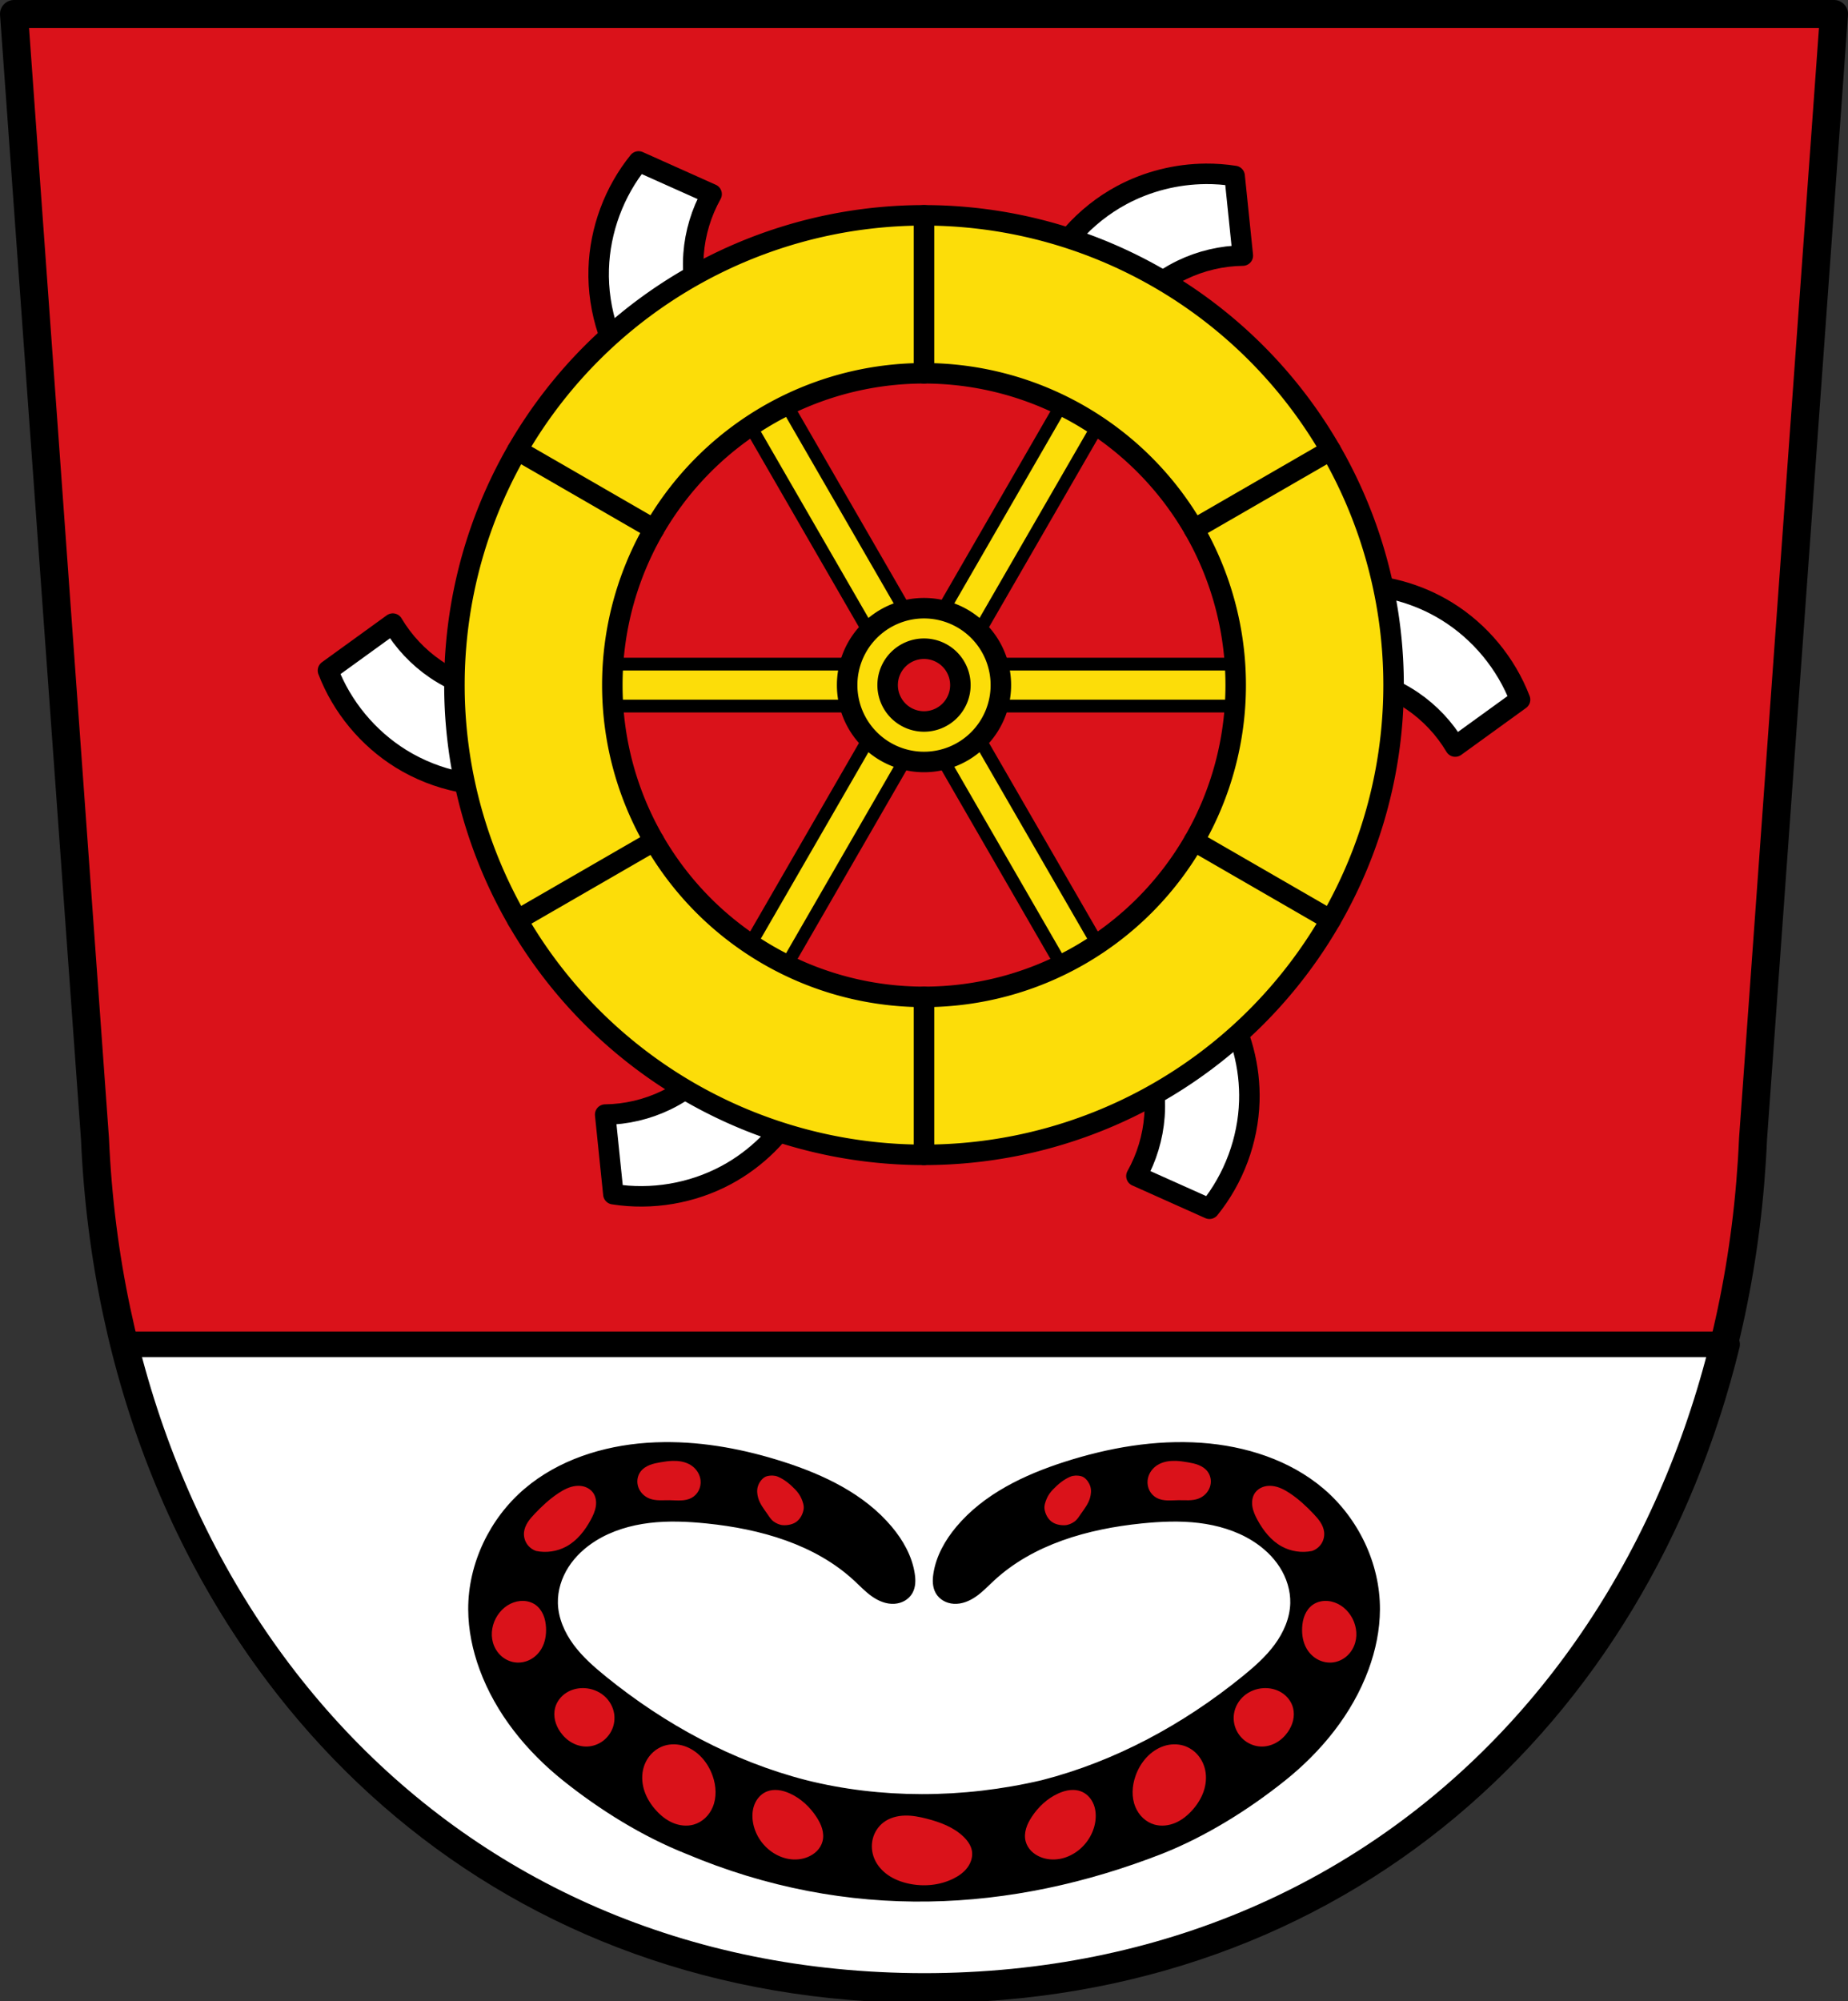 <?xml version="1.0" encoding="UTF-8" standalone="no"?>
<!-- Created with Inkscape (http://www.inkscape.org/) -->

<svg
   xmlns:dc="http://purl.org/dc/elements/1.1/"
   xmlns:cc="http://creativecommons.org/ns#"
   xmlns:rdf="http://www.w3.org/1999/02/22-rdf-syntax-ns#"
   xmlns:svg="http://www.w3.org/2000/svg"
   xmlns="http://www.w3.org/2000/svg"
   xmlns:sodipodi="http://sodipodi.sourceforge.net/DTD/sodipodi-0.dtd"
   xmlns:inkscape="http://www.inkscape.org/namespaces/inkscape"
   width="190.934mm"
   height="206.686mm"
   viewBox="0 0 190.934 206.686"
   version="1.1"
   id="svg1022"
   inkscape:version="0.92.5 (2060ec1f9f, 2020-04-08)"
   sodipodi:docname="DEU Rommelsried (Kutzenhausen) COA.svg">
  <rect x="0" y="0" width="190.934" height="206.686" fill="#333333" stroke="none"/>
  <defs
     id="defs1016">
    <inkscape:path-effect
       effect="spiro"
       id="path-effect1212"
       is_visible="true" />
    <inkscape:path-effect
       effect="spiro"
       id="path-effect1168"
       is_visible="true" />
    <inkscape:path-effect
       effect="spiro"
       id="path-effect1164"
       is_visible="true" />
    <inkscape:path-effect
       effect="spiro"
       id="path-effect1159"
       is_visible="true" />
    <inkscape:path-effect
       effect="spiro"
       id="path-effect1155"
       is_visible="true" />
    <inkscape:path-effect
       effect="spiro"
       id="path-effect1151"
       is_visible="true" />
    <inkscape:path-effect
       effect="spiro"
       id="path-effect1147"
       is_visible="true" />
    <inkscape:path-effect
       effect="spiro"
       id="path-effect1143"
       is_visible="true" />
    <inkscape:path-effect
       effect="spiro"
       id="path-effect1139"
       is_visible="true" />
    <inkscape:path-effect
       effect="spiro"
       id="path-effect1011"
       is_visible="true" />
    <inkscape:path-effect
       effect="spiro"
       id="path-effect1011-3"
       is_visible="true" />
    <inkscape:path-effect
       effect="spiro"
       id="path-effect1139-3"
       is_visible="true" />
  </defs>
  <sodipodi:namedview
     id="base"
     pagecolor="#ffffff"
     bordercolor="#666666"
     borderopacity="1.0"
     inkscape:pageopacity="0.0"
     inkscape:pageshadow="2"
     inkscape:zoom="1.015137"
     inkscape:cx="360.81982"
     inkscape:cy="390.5877"
     inkscape:document-units="mm"
     inkscape:current-layer="layer1"
     showgrid="false"
     inkscape:window-width="1920"
     inkscape:window-height="1046"
     inkscape:window-x="-11"
     inkscape:window-y="-11"
     inkscape:window-maximized="1"
     fit-margin-top="0"
     fit-margin-left="0"
     fit-margin-right="0"
     fit-margin-bottom="0"
     inkscape:snap-midpoints="true"
     inkscape:snap-smooth-nodes="true"
     inkscape:snap-nodes="true" />
  <g
     inkscape:label="Ebene 1"
     inkscape:groupmode="layer"
     id="layer1"
     transform="translate(-86.84,-37.245)">
    <path
       style="fill:#da121a;fill-opacity:1;fill-rule:evenodd;stroke:none;stroke-width:2.893;stroke-linecap:round;stroke-linejoin:round;stroke-miterlimit:4;stroke-dasharray:none;stroke-opacity:1"
       inkscape:connector-curvature="0"
       d="m 276.328,38.691 -8.367,116.186 c -2.093,48.873 -35.506,87.579 -85.653,87.607 -50.102,-0.06 -83.53,-38.781 -85.653,-87.607 L 88.287,38.691 h 94.018 z"
       id="path10563-0-6-2-8-3"
       sodipodi:nodetypes="ccccccc" />
    <path
       style="fill:#ffffff;fill-opacity:1;stroke:#000000;stroke-width:10;stroke-linecap:round;stroke-linejoin:round;stroke-miterlimit:4;stroke-dasharray:none;stroke-opacity:1;paint-order:fill markers stroke"
       d="M 48.342 523.953 C 84.067 669.385 199.593 775.514 360.82 775.707 C 522.217 775.619 637.73 669.513 673.359 523.953 L 48.342 523.953 z "
       transform="matrix(0.265,0,0,0.265,86.84,37.245)"
       id="rect2871" />
    <path
       style="fill:none;fill-rule:evenodd;stroke:#000000;stroke-width:2.893;stroke-linecap:round;stroke-linejoin:round;stroke-miterlimit:4;stroke-dasharray:none;stroke-opacity:1"
       inkscape:connector-curvature="0"
       d="m 276.328,38.691 -8.367,116.186 c -2.093,48.873 -35.506,87.579 -85.653,87.607 -50.102,-0.06 -83.53,-38.781 -85.653,-87.607 L 88.287,38.691 h 94.018 z"
       id="path10563-0-6-2-8"
       sodipodi:nodetypes="ccccccc" />
    <path
       inkscape:connector-curvature="0"
       style="fill:#ffffff;stroke:#000000;stroke-width:2.117;stroke-linecap:round;stroke-linejoin:round;stroke-miterlimit:4;stroke-dasharray:none;stroke-opacity:1;fill-opacity:1"
       d="m 152.819,53.918 c -2.527,3.122 -3.998,7.084 -4.121,11.099 -0.133,4.353 1.329,8.738 4.048,12.14 l 7.379,-5.741 c -1.26,-2.431 -1.829,-5.214 -1.626,-7.945 0.161,-2.162 0.803,-4.286 1.864,-6.176 z m 58.583,1.281 c -3.011,0.023 -6.019,0.778 -8.673,2.203 -3.837,2.061 -6.903,5.52 -8.49,9.576 l 8.661,3.52 c 1.476,-2.306 3.602,-4.192 6.068,-5.381 1.952,-0.941 4.113,-1.448 6.28,-1.474 l -0.847,-8.222 c -0.992,-0.157 -1.996,-0.23 -3,-0.223 z m 14.838,42.421 c -0.816,0.013 -1.631,0.08 -2.439,0.203 l 1.282,9.261 c 2.735,0.125 5.431,1.023 7.694,2.565 1.791,1.22 3.311,2.838 4.417,4.702 l 6.696,-4.845 c -1.44,-3.75 -4.135,-7.005 -7.551,-9.118 -3.009,-1.862 -6.563,-2.823 -10.1,-2.767 z m -98.818,4.033 -6.697,4.845 c 1.44,3.75 4.136,7.005 7.551,9.118 3.704,2.292 8.232,3.218 12.538,2.565 l -1.283,-9.261 c -2.735,-0.125 -5.431,-1.023 -7.694,-2.565 -1.791,-1.22 -3.311,-2.838 -4.417,-4.702 z m 84.448,37.194 -7.379,5.741 c 1.26,2.431 1.829,5.215 1.626,7.946 -0.161,2.162 -0.802,4.286 -1.863,6.176 l 7.544,3.377 c 2.527,-3.122 3.998,-7.084 4.121,-11.099 0.108,-3.537 -0.837,-7.095 -2.654,-10.13 -0.419,-0.7 -0.885,-1.373 -1.395,-2.011 z m -50.155,6.659 c -1.476,2.306 -3.602,4.192 -6.068,5.381 -1.952,0.941 -4.113,1.449 -6.281,1.474 l 0.847,8.221 c 3.967,0.628 8.134,-0.079 11.672,-1.98 3.117,-1.675 5.727,-4.272 7.447,-7.363 0.397,-0.713 0.746,-1.453 1.044,-2.213 z"
       id="path1009" />
    <path
       inkscape:connector-curvature="0"
       style="fill:#fcdd09;fill-opacity:1;stroke:#000000;stroke-width:1.323;stroke-linecap:round;stroke-linejoin:round;stroke-miterlimit:4;stroke-dasharray:none;stroke-opacity:1;paint-order:fill markers stroke"
       d="m 166.817,76.84 -3.752,2.166 13.66,23.659 3.752,-2.166 z m 30.981,0 -13.66,23.659 3.752,2.166 13.66,-23.659 z m -50.222,28.996 v 4.333 h 27.319 v -4.333 z m 42.145,0 v 4.333 h 27.319 v -4.333 z m -12.996,7.503 -13.66,23.659 3.752,2.166 13.66,-23.659 z m 11.165,0 -3.752,2.166 13.66,23.659 3.752,-2.166 z"
       id="rect959" />
    <path
       inkscape:connector-curvature="0"
       style="fill:#fcdd09;fill-opacity:1;stroke:#000000;stroke-width:2.117;stroke-linecap:round;stroke-linejoin:round;stroke-miterlimit:4;stroke-dasharray:none;stroke-opacity:1;paint-order:fill markers stroke"
       d="m 182.308,59.485 a 48.517,48.517 0 0 0 -48.517,48.517 48.517,48.517 0 0 0 48.517,48.517 48.517,48.517 0 0 0 48.516,-48.517 48.517,48.517 0 0 0 -48.516,-48.517 z m 0,16.314 a 32.203,32.203 0 0 1 32.203,32.203 32.203,32.203 0 0 1 -32.203,32.203 32.203,32.203 0 0 1 -32.203,-32.203 32.203,32.203 0 0 1 32.203,-32.203 z m 0,24.262 a 7.941,7.941 0 0 0 -7.941,7.941 7.941,7.941 0 0 0 7.941,7.941 7.941,7.941 0 0 0 7.941,-7.941 7.941,7.941 0 0 0 -7.941,-7.941 z m 0,4.183 a 3.758,3.758 0 0 1 3.758,3.758 3.758,3.758 0 0 1 -3.758,3.758 3.758,3.758 0 0 1 -3.758,-3.758 3.758,3.758 0 0 1 3.758,-3.758 z"
       id="path855" />
    <path
       style="fill:#fcdd09;stroke:#000000;stroke-width:2.117;stroke-linecap:round;stroke-linejoin:round;stroke-miterlimit:4;stroke-dasharray:none;stroke-opacity:1;fill-opacity:1"
       d="M 182.307,59.485 V 75.799"
       id="path896"
       inkscape:connector-curvature="0" />
    <path
       style="fill:#fcdd09;stroke:#000000;stroke-width:2.117;stroke-linecap:round;stroke-linejoin:round;stroke-miterlimit:4;stroke-dasharray:none;stroke-opacity:1;fill-opacity:1"
       d="m 182.307,140.205 v 16.314"
       id="path896-5"
       inkscape:connector-curvature="0" />
    <path
       style="fill:#fcdd09;stroke:#000000;stroke-width:2.117;stroke-linecap:round;stroke-linejoin:round;stroke-miterlimit:4;stroke-dasharray:none;stroke-opacity:1;fill-opacity:1"
       d="m 224.324,83.744 -14.128,8.157"
       id="path896-9"
       inkscape:connector-curvature="0" />
    <path
       style="fill:#fcdd09;stroke:#000000;stroke-width:2.117;stroke-linecap:round;stroke-linejoin:round;stroke-miterlimit:4;stroke-dasharray:none;stroke-opacity:1;fill-opacity:1"
       d="m 154.419,124.104 -14.128,8.157"
       id="path896-5-8"
       inkscape:connector-curvature="0" />
    <path
       style="fill:#fcdd09;stroke:#000000;stroke-width:2.117;stroke-linecap:round;stroke-linejoin:round;stroke-miterlimit:4;stroke-dasharray:none;stroke-opacity:1;fill-opacity:1"
       d="m 140.291,83.744 14.128,8.157"
       id="path896-9-1"
       inkscape:connector-curvature="0" />
    <path
       style="fill:#fcdd09;stroke:#000000;stroke-width:2.117;stroke-linecap:round;stroke-linejoin:round;stroke-miterlimit:4;stroke-dasharray:none;stroke-opacity:1;fill-opacity:1"
       d="m 210.196,124.104 14.128,8.157"
       id="path896-5-8-2"
       inkscape:connector-curvature="0" />
    <path
       style="fill:#000000;stroke:#000000;stroke-width:0.265px;stroke-linecap:butt;stroke-linejoin:miter;stroke-opacity:1"
       d="m 155.45,186.323 c -0.595,0.006 -1.191,0.03 -1.785,0.072 -4.524,0.319 -9.069,1.761 -12.525,4.697 -3.582,3.042 -5.808,7.669 -5.793,12.368 0.007,2.109 0.445,4.205 1.174,6.184 1.667,4.526 4.831,8.405 8.6,11.415 3.769,3.01 8.132,5.728 12.614,7.51 16.78,7.088 33.617,6.076 49.16,0 4.482,-1.782 8.845,-4.5 12.614,-7.51 3.769,-3.01 6.933,-6.889 8.6,-11.415 0.729,-1.979 1.167,-4.075 1.174,-6.184 0.015,-4.699 -2.211,-9.326 -5.792,-12.368 -3.456,-2.936 -8.002,-4.378 -12.525,-4.697 -4.759,-0.336 -9.548,0.499 -14.091,1.957 -4.167,1.338 -8.3,3.303 -11.116,6.654 -1.156,1.375 -2.077,3 -2.349,4.775 -0.051,0.331 -0.079,0.668 -0.05,1.001 0.029,0.334 0.117,0.666 0.285,0.956 0.174,0.3 0.433,0.548 0.733,0.721 0.301,0.173 0.643,0.271 0.989,0.296 0.806,0.059 1.598,-0.275 2.259,-0.74 0.661,-0.465 1.219,-1.059 1.812,-1.609 4.094,-3.796 9.788,-5.384 15.343,-5.949 1.967,-0.2 3.957,-0.288 5.921,-0.051 1.963,0.237 3.907,0.808 5.587,1.852 1.14,0.709 2.154,1.638 2.878,2.768 0.724,1.13 1.149,2.466 1.114,3.808 -0.041,1.577 -0.71,3.09 -1.648,4.359 -0.938,1.269 -2.137,2.319 -3.362,3.313 -6.092,4.942 -13.146,8.776 -20.744,10.724 -8.258,1.944 -16.786,1.918 -24.424,0 -7.599,-1.949 -14.652,-5.782 -20.744,-10.724 -1.225,-0.994 -2.425,-2.044 -3.363,-3.313 -0.938,-1.269 -1.606,-2.782 -1.647,-4.359 -0.035,-1.342 0.389,-2.677 1.114,-3.808 0.724,-1.13 1.738,-2.059 2.878,-2.768 1.68,-1.044 3.624,-1.615 5.587,-1.852 1.963,-0.237 3.953,-0.149 5.92,0.051 5.555,0.565 11.249,2.153 15.343,5.949 0.593,0.55 1.15,1.144 1.811,1.609 0.661,0.465 1.453,0.799 2.259,0.74 0.346,-0.025 0.688,-0.123 0.989,-0.296 0.301,-0.173 0.559,-0.421 0.733,-0.721 0.168,-0.29 0.256,-0.622 0.285,-0.956 0.029,-0.334 0.001,-0.67 -0.05,-1.001 -0.272,-1.776 -1.193,-3.4 -2.349,-4.775 -2.816,-3.351 -6.948,-5.316 -11.116,-6.654 -3.975,-1.276 -8.138,-2.074 -12.305,-2.029 z"
       id="path1137"
       inkscape:connector-curvature="0"
       sodipodi:nodetypes="csssssccssssssccccscssccscsssccssscsccsscsccccsc" />
    <path
       inkscape:connector-curvature="0"
       style="fill:#da121a;stroke:none;stroke-width:0.265px;stroke-linecap:butt;stroke-linejoin:miter;stroke-opacity:1;fill-opacity:1"
       d="m 156.343,188.126 v 5.3e-4 c -0.425,0.012 -0.849,0.074 -1.269,0.147 -0.377,0.065 -0.756,0.139 -1.112,0.281 -0.356,0.142 -0.69,0.355 -0.924,0.658 -0.176,0.228 -0.289,0.503 -0.331,0.788 -0.041,0.285 -0.01,0.58 0.085,0.851 0.191,0.543 0.645,0.98 1.185,1.18 0.642,0.237 1.351,0.15 2.036,0.157 0.385,0.004 0.77,0.039 1.154,0.025 0.385,-0.013 0.776,-0.078 1.116,-0.26 0.316,-0.17 0.576,-0.439 0.741,-0.758 0.164,-0.319 0.232,-0.686 0.198,-1.043 -0.055,-0.588 -0.387,-1.136 -0.861,-1.487 -0.456,-0.338 -1.027,-0.495 -1.594,-0.531 -0.142,-0.009 -0.283,-0.011 -0.425,-0.007 z m 51.946,0 c -0.142,-0.004 -0.283,-0.002 -0.425,0.007 -0.567,0.036 -1.138,0.193 -1.594,0.531 -0.474,0.351 -0.806,0.9 -0.861,1.487 -0.033,0.357 0.034,0.724 0.198,1.043 0.164,0.319 0.425,0.588 0.741,0.758 0.339,0.182 0.731,0.247 1.116,0.26 0.385,0.013 0.769,-0.021 1.154,-0.025 0.685,-0.007 1.393,0.081 2.036,-0.157 0.54,-0.2 0.994,-0.637 1.185,-1.18 0.096,-0.271 0.127,-0.566 0.085,-0.851 -0.041,-0.285 -0.155,-0.559 -0.331,-0.788 -0.234,-0.303 -0.568,-0.517 -0.924,-0.658 -0.356,-0.142 -0.734,-0.215 -1.112,-0.281 -0.42,-0.073 -0.844,-0.135 -1.269,-0.147 z m -41.614,1.52 c -0.061,-0.003 -0.122,-0.002 -0.182,0.001 -0.24,0.013 -0.498,0.053 -0.694,0.191 -0.314,0.221 -0.552,0.575 -0.662,0.943 -0.112,0.374 -0.07,0.795 0.036,1.17 0.171,0.608 0.579,1.126 0.939,1.644 0.199,0.286 0.386,0.599 0.669,0.801 0.283,0.202 0.628,0.355 0.975,0.373 0.485,0.025 1.023,-0.082 1.406,-0.38 0.381,-0.297 0.633,-0.787 0.708,-1.264 0.058,-0.37 -0.078,-0.755 -0.224,-1.1 -0.147,-0.348 -0.376,-0.664 -0.637,-0.936 -0.517,-0.538 -1.112,-1.042 -1.8,-1.331 -0.167,-0.07 -0.35,-0.106 -0.533,-0.114 z m 31.282,0 c -0.183,0.008 -0.366,0.044 -0.533,0.114 -0.688,0.288 -1.283,0.793 -1.8,1.331 -0.262,0.272 -0.49,0.588 -0.637,0.936 -0.145,0.345 -0.281,0.73 -0.224,1.1 0.074,0.477 0.327,0.967 0.708,1.264 0.383,0.298 0.921,0.404 1.406,0.38 0.348,-0.018 0.692,-0.17 0.975,-0.373 0.283,-0.202 0.47,-0.516 0.669,-0.801 0.36,-0.518 0.768,-1.037 0.939,-1.644 0.106,-0.376 0.148,-0.797 0.036,-1.17 -0.11,-0.368 -0.348,-0.722 -0.662,-0.943 -0.196,-0.138 -0.454,-0.178 -0.694,-0.191 -0.06,-0.003 -0.121,-0.004 -0.182,-0.001 z m -51.378,1.058 c -0.083,5.3e-4 -0.166,0.005 -0.249,0.015 -0.662,0.072 -1.27,0.394 -1.823,0.764 -0.894,0.597 -1.688,1.333 -2.427,2.114 -0.254,0.268 -0.503,0.544 -0.703,0.854 -0.2,0.31 -0.351,0.658 -0.393,1.025 -0.047,0.416 0.053,0.848 0.279,1.2 0.226,0.353 0.576,0.625 0.974,0.757 1.055,0.219 2.187,0.049 3.131,-0.47 1.1,-0.604 1.906,-1.637 2.505,-2.74 0.238,-0.438 0.45,-0.898 0.526,-1.391 0.038,-0.246 0.041,-0.499 -0.005,-0.744 -0.045,-0.245 -0.14,-0.482 -0.286,-0.684 -0.196,-0.269 -0.481,-0.468 -0.794,-0.581 -0.235,-0.085 -0.485,-0.121 -0.735,-0.119 z m 71.474,0 c -0.25,-0.002 -0.5,0.035 -0.735,0.119 -0.313,0.113 -0.598,0.312 -0.794,0.581 -0.147,0.201 -0.241,0.439 -0.286,0.684 -0.045,0.245 -0.043,0.497 -0.005,0.744 0.076,0.492 0.288,0.953 0.526,1.391 0.599,1.103 1.405,2.136 2.505,2.74 0.945,0.519 2.076,0.689 3.131,0.47 0.398,-0.132 0.748,-0.404 0.974,-0.757 0.226,-0.353 0.326,-0.784 0.279,-1.2 -0.041,-0.367 -0.192,-0.715 -0.393,-1.025 -0.2,-0.31 -0.45,-0.586 -0.703,-0.854 -0.739,-0.781 -1.533,-1.516 -2.427,-2.114 -0.553,-0.37 -1.162,-0.692 -1.823,-0.764 -0.083,-0.009 -0.166,-0.014 -0.249,-0.015 z m -77.255,11.884 c -0.069,7.9e-4 -0.138,0.004 -0.206,0.01 -0.477,0.043 -0.941,0.212 -1.343,0.473 -0.402,0.261 -0.743,0.613 -1.006,1.014 -0.539,0.821 -0.742,1.874 -0.47,2.818 0.149,0.517 0.437,0.994 0.834,1.357 0.397,0.363 0.904,0.607 1.437,0.678 0.54,0.072 1.099,-0.035 1.581,-0.289 0.482,-0.253 0.885,-0.65 1.159,-1.12 0.382,-0.655 0.51,-1.435 0.47,-2.192 -0.024,-0.447 -0.104,-0.894 -0.28,-1.305 -0.176,-0.411 -0.45,-0.786 -0.816,-1.044 -0.393,-0.277 -0.878,-0.406 -1.36,-0.402 z m 83.035,0 c -0.482,-0.005 -0.967,0.125 -1.36,0.402 -0.366,0.257 -0.64,0.633 -0.816,1.044 -0.176,0.411 -0.256,0.858 -0.28,1.305 -0.04,0.757 0.088,1.537 0.47,2.192 0.274,0.47 0.677,0.867 1.159,1.12 0.482,0.253 1.041,0.361 1.581,0.289 0.533,-0.071 1.04,-0.315 1.437,-0.678 0.397,-0.363 0.685,-0.84 0.834,-1.357 0.272,-0.944 0.069,-1.997 -0.47,-2.818 -0.263,-0.401 -0.604,-0.753 -1.006,-1.014 -0.402,-0.261 -0.865,-0.431 -1.343,-0.473 -0.068,-0.006 -0.137,-0.01 -0.206,-0.01 z m -76.836,9.008 c -0.58,0.011 -1.159,0.17 -1.647,0.482 -0.558,0.357 -0.991,0.917 -1.157,1.558 -0.111,0.427 -0.104,0.881 -0.003,1.311 0.102,0.429 0.297,0.833 0.55,1.194 0.319,0.453 0.734,0.842 1.221,1.108 0.486,0.266 1.044,0.407 1.597,0.379 0.595,-0.03 1.177,-0.256 1.644,-0.626 0.404,-0.32 0.722,-0.746 0.914,-1.224 0.192,-0.478 0.256,-1.007 0.181,-1.516 -0.106,-0.723 -0.492,-1.398 -1.048,-1.873 -0.556,-0.475 -1.275,-0.749 -2.005,-0.789 -0.083,-0.005 -0.165,-0.006 -0.248,-0.004 z m 70.636,0 c -0.083,-0.002 -0.165,-7.9e-4 -0.248,0.004 -0.73,0.04 -1.449,0.315 -2.005,0.789 -0.556,0.475 -0.942,1.149 -1.048,1.873 -0.074,0.51 -0.01,1.038 0.181,1.516 0.192,0.478 0.51,0.904 0.914,1.224 0.467,0.37 1.049,0.596 1.644,0.626 0.554,0.028 1.111,-0.113 1.597,-0.379 0.486,-0.266 0.902,-0.655 1.221,-1.108 0.254,-0.361 0.449,-0.765 0.55,-1.194 0.102,-0.429 0.108,-0.884 -0.003,-1.311 -0.166,-0.641 -0.599,-1.201 -1.157,-1.558 -0.488,-0.312 -1.067,-0.471 -1.647,-0.482 z m -61.127,5.806 c -0.352,-0.007 -0.706,0.04 -1.041,0.147 -0.553,0.177 -1.052,0.516 -1.431,0.957 -0.379,0.44 -0.639,0.98 -0.76,1.549 -0.157,0.737 -0.081,1.515 0.166,2.227 0.247,0.712 0.661,1.36 1.165,1.921 0.491,0.548 1.078,1.023 1.755,1.311 0.677,0.288 1.451,0.38 2.159,0.176 0.44,-0.127 0.847,-0.364 1.181,-0.677 0.334,-0.313 0.597,-0.701 0.776,-1.123 0.427,-1.008 0.361,-2.176 0,-3.21 -0.253,-0.724 -0.647,-1.401 -1.174,-1.957 -0.485,-0.512 -1.086,-0.921 -1.755,-1.142 -0.335,-0.11 -0.687,-0.172 -1.039,-0.18 z m 51.618,0 c -0.352,0.007 -0.704,0.069 -1.039,0.18 -0.67,0.221 -1.27,0.63 -1.755,1.142 -0.527,0.556 -0.921,1.233 -1.174,1.957 -0.361,1.033 -0.427,2.202 0,3.21 0.179,0.422 0.441,0.81 0.776,1.123 0.334,0.313 0.741,0.551 1.181,0.677 0.707,0.203 1.481,0.112 2.159,-0.176 0.677,-0.288 1.264,-0.763 1.755,-1.311 0.503,-0.561 0.917,-1.209 1.165,-1.921 0.247,-0.712 0.323,-1.49 0.166,-2.227 -0.121,-0.568 -0.381,-1.108 -0.76,-1.549 -0.379,-0.44 -0.878,-0.779 -1.431,-0.957 -0.336,-0.108 -0.689,-0.154 -1.041,-0.147 z m -41.229,4.713 c -0.325,0.007 -0.647,0.072 -0.941,0.21 -0.538,0.253 -0.948,0.742 -1.165,1.296 -0.217,0.554 -0.252,1.168 -0.166,1.757 0.183,1.252 0.919,2.407 1.957,3.132 0.53,0.37 1.137,0.633 1.774,0.738 0.637,0.105 1.304,0.048 1.905,-0.19 0.365,-0.145 0.706,-0.357 0.982,-0.636 0.276,-0.279 0.486,-0.627 0.584,-1.008 0.111,-0.429 0.076,-0.888 -0.048,-1.313 -0.124,-0.425 -0.336,-0.82 -0.578,-1.192 -0.675,-1.036 -1.614,-1.915 -2.74,-2.427 -0.393,-0.179 -0.81,-0.313 -1.24,-0.354 -0.107,-0.01 -0.216,-0.014 -0.324,-0.012 z m 30.84,0 c -0.108,-0.002 -0.217,0.002 -0.324,0.012 -0.43,0.041 -0.847,0.176 -1.24,0.354 -1.126,0.512 -2.065,1.391 -2.74,2.427 -0.242,0.371 -0.454,0.766 -0.578,1.192 -0.124,0.425 -0.159,0.884 -0.048,1.313 0.098,0.38 0.308,0.728 0.584,1.008 0.276,0.279 0.617,0.491 0.982,0.636 0.6,0.238 1.267,0.295 1.905,0.19 0.637,-0.105 1.244,-0.368 1.774,-0.738 1.038,-0.725 1.774,-1.879 1.957,-3.132 0.086,-0.589 0.051,-1.203 -0.166,-1.757 -0.217,-0.554 -0.626,-1.042 -1.165,-1.296 -0.293,-0.138 -0.616,-0.203 -0.941,-0.21 z m -17.416,2.647 c -0.777,0.021 -1.566,0.228 -2.187,0.696 -0.555,0.418 -0.954,1.035 -1.121,1.71 -0.167,0.675 -0.104,1.402 0.164,2.043 0.292,0.699 0.818,1.287 1.444,1.715 0.626,0.427 1.349,0.699 2.089,0.861 1.549,0.338 3.217,0.19 4.636,-0.515 0.553,-0.275 1.073,-0.638 1.443,-1.132 0.37,-0.494 0.577,-1.13 0.471,-1.738 -0.1,-0.573 -0.462,-1.07 -0.883,-1.472 -1.019,-0.973 -2.389,-1.487 -3.753,-1.84 -0.753,-0.195 -1.525,-0.349 -2.302,-0.328 z"
       id="path1141" />
  </g>
</svg>
